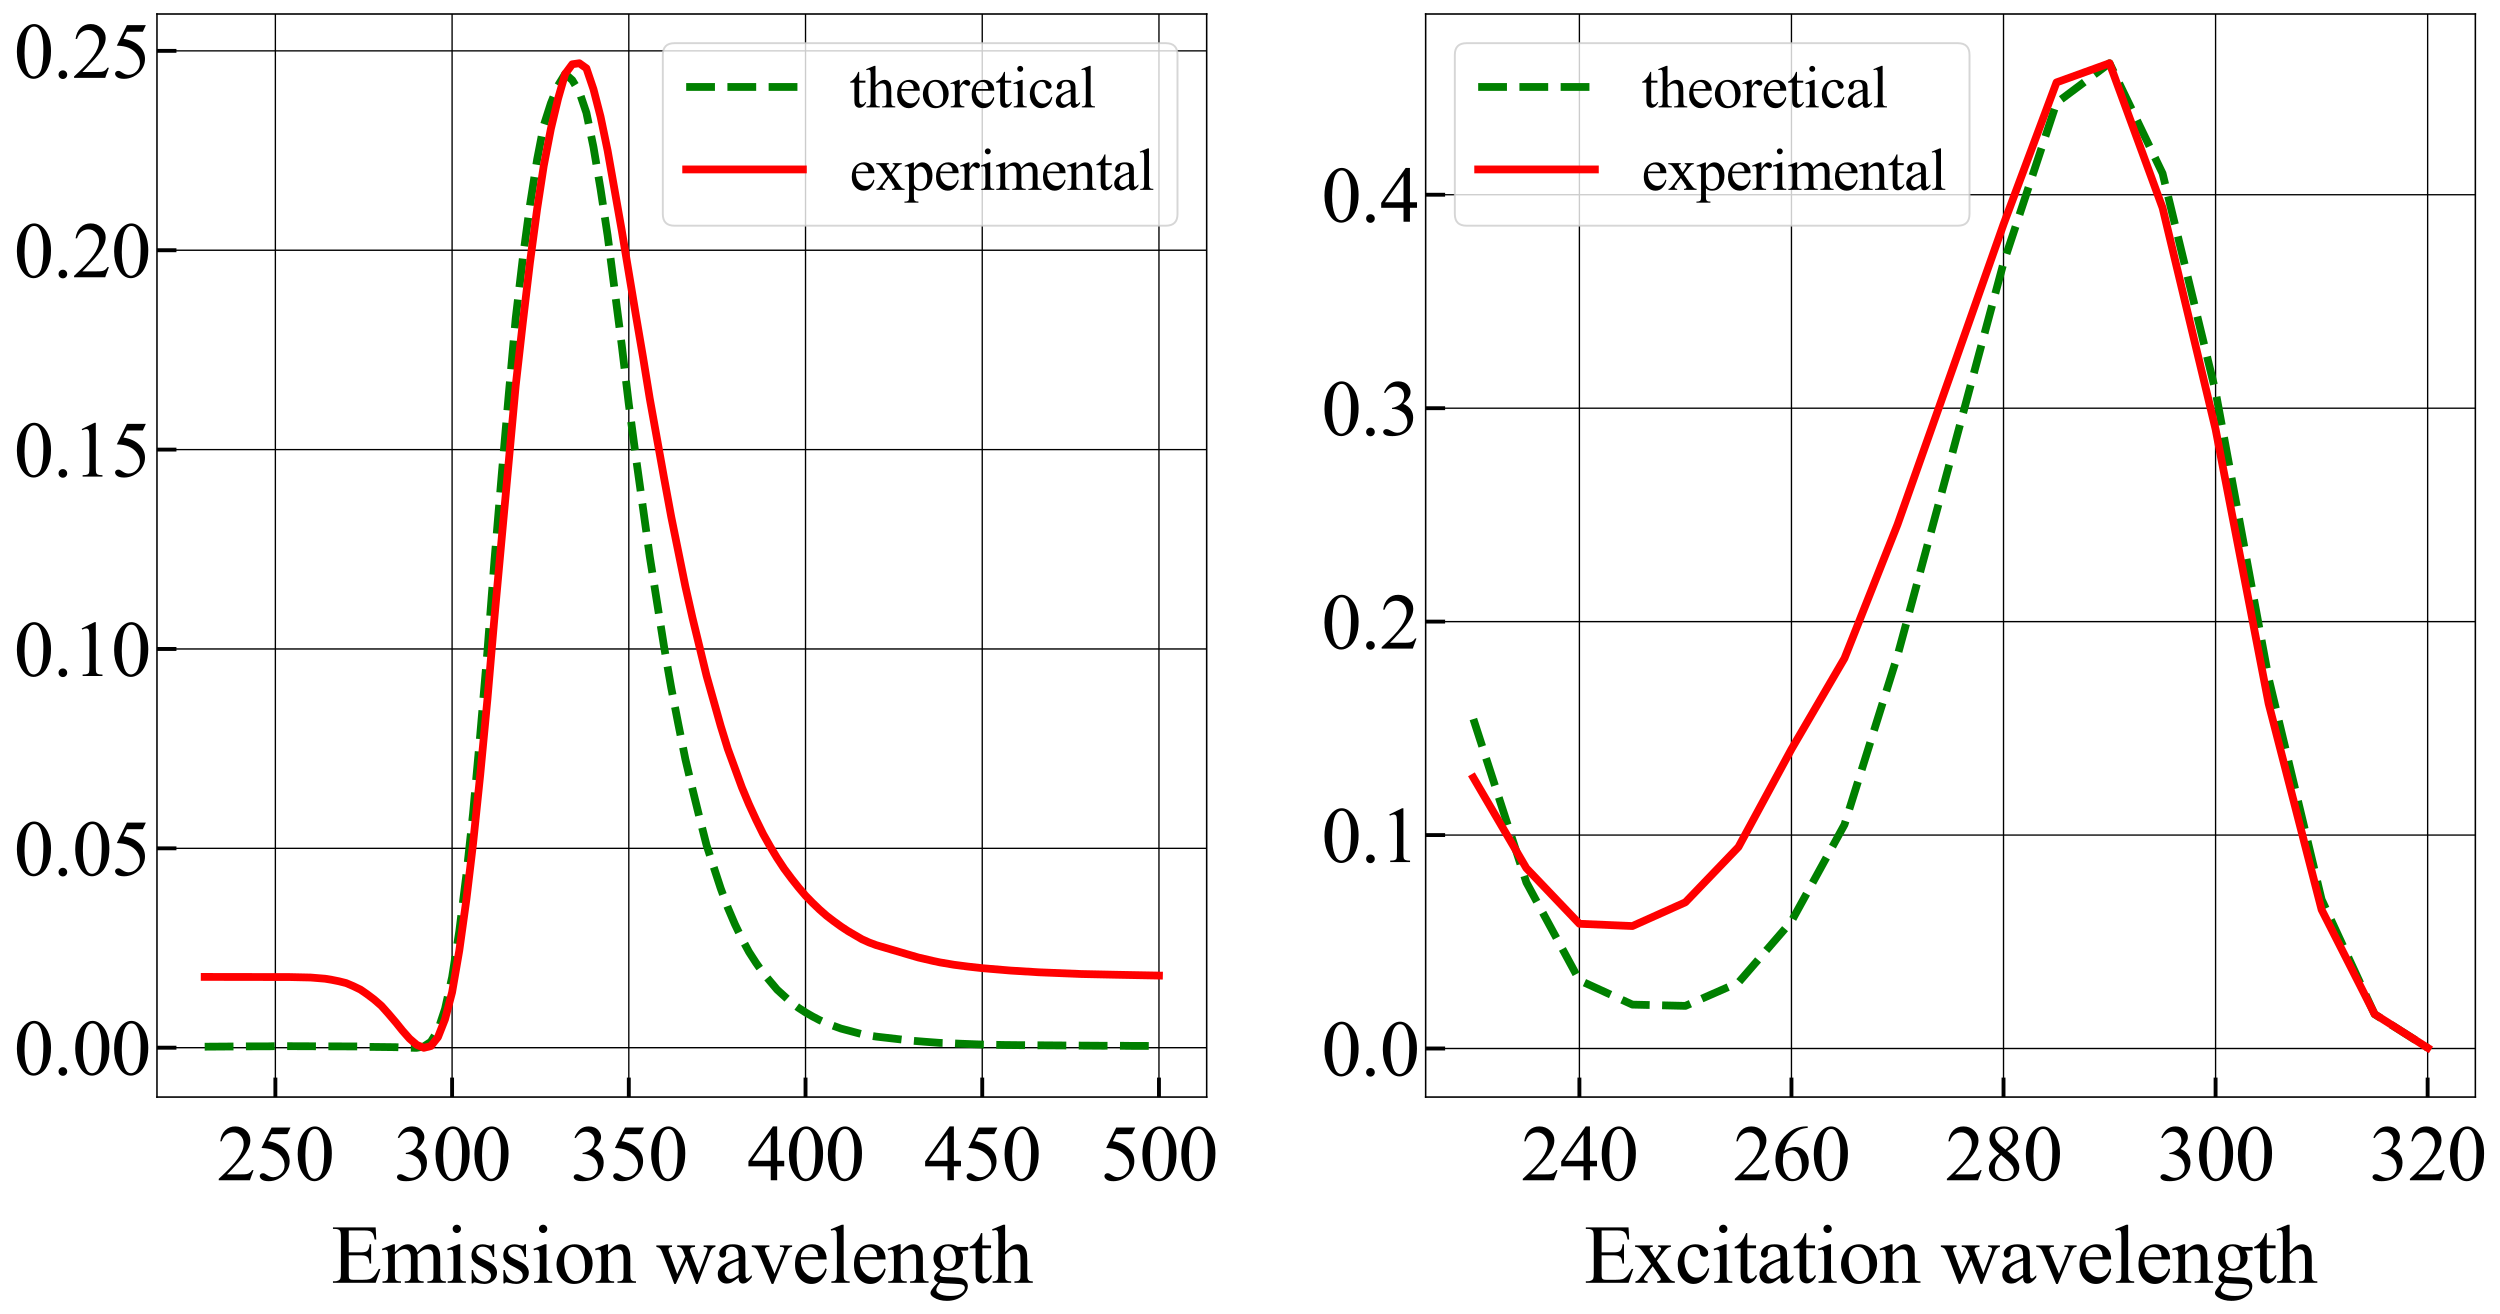 <?xml version="1.0" encoding="utf-8" standalone="no"?>
<!DOCTYPE svg PUBLIC "-//W3C//DTD SVG 1.1//EN"
  "http://www.w3.org/Graphics/SVG/1.1/DTD/svg11.dtd">
<svg xmlns:xlink="http://www.w3.org/1999/xlink" width="1285.257pt" height="675.758pt" viewBox="0 0 1285.257 675.758" xmlns="http://www.w3.org/2000/svg" version="1.1">
 <defs>
  <style type="text/css">*{stroke-linejoin: round; stroke-linecap: butt}</style>
 </defs>
 <g id="figure_1">
  <g id="patch_1">
   <path d="M 0 675.758 
L 1285.257 675.758 
L 1285.257 0 
L 0 0 
z
" style="fill: #ffffff"/>
  </g>
  <g id="axes_1">
   <g id="patch_2">
    <path d="M 80.7 564 
L 620.355 564 
L 620.355 7.2 
L 80.7 7.2 
z
" style="fill: #ffffff"/>
   </g>
   <g id="matplotlib.axis_1">
    <g id="xtick_1">
     <g id="line2d_1">
      <path d="M 141.57 564 
L 141.57 7.2 
" clip-path="url(#p028b9bca23)" style="fill: none; stroke: #000000; stroke-width: 0.7; stroke-linecap: square"/>
     </g>
     <g id="line2d_2">
      <defs>
       <path id="m7ebb6d7a58" d="M 0 0 
L 0 -10 
" style="stroke: #000000; stroke-width: 2"/>
      </defs>
      <g>
       <use xlink:href="#m7ebb6d7a58" x="141.57" y="564" style="stroke: #000000; stroke-width: 2"/>
      </g>
     </g>
     <g id="text_1">
      <!-- 250 -->
      <g transform="translate(111.57 606.775) scale(0.4 -0.4)">
       <defs>
        <path id="TimesNewRomanPSMT-32" d="M 2934 816 
L 2638 0 
L 138 0 
L 138 116 
Q 1241 1122 1691 1759 
Q 2141 2397 2141 2925 
Q 2141 3328 1894 3587 
Q 1647 3847 1303 3847 
Q 991 3847 742 3664 
Q 494 3481 375 3128 
L 259 3128 
Q 338 3706 661 4015 
Q 984 4325 1469 4325 
Q 1984 4325 2329 3994 
Q 2675 3663 2675 3213 
Q 2675 2891 2525 2569 
Q 2294 2063 1775 1497 
Q 997 647 803 472 
L 1909 472 
Q 2247 472 2383 497 
Q 2519 522 2628 598 
Q 2738 675 2819 816 
L 2934 816 
z
" transform="scale(0.016)"/>
        <path id="TimesNewRomanPSMT-35" d="M 2778 4238 
L 2534 3706 
L 1259 3706 
L 981 3138 
Q 1809 3016 2294 2522 
Q 2709 2097 2709 1522 
Q 2709 1188 2573 903 
Q 2438 619 2231 419 
Q 2025 219 1772 97 
Q 1413 -75 1034 -75 
Q 653 -75 479 54 
Q 306 184 306 341 
Q 306 428 378 495 
Q 450 563 559 563 
Q 641 563 702 538 
Q 763 513 909 409 
Q 1144 247 1384 247 
Q 1750 247 2026 523 
Q 2303 800 2303 1197 
Q 2303 1581 2056 1914 
Q 1809 2247 1375 2428 
Q 1034 2569 447 2591 
L 1259 4238 
L 2778 4238 
z
" transform="scale(0.016)"/>
        <path id="TimesNewRomanPSMT-30" d="M 231 2094 
Q 231 2819 450 3342 
Q 669 3866 1031 4122 
Q 1313 4325 1613 4325 
Q 2100 4325 2488 3828 
Q 2972 3213 2972 2159 
Q 2972 1422 2759 906 
Q 2547 391 2217 158 
Q 1888 -75 1581 -75 
Q 975 -75 572 641 
Q 231 1244 231 2094 
z
M 844 2016 
Q 844 1141 1059 588 
Q 1238 122 1591 122 
Q 1759 122 1940 273 
Q 2122 425 2216 781 
Q 2359 1319 2359 2297 
Q 2359 3022 2209 3506 
Q 2097 3866 1919 4016 
Q 1791 4119 1609 4119 
Q 1397 4119 1231 3928 
Q 1006 3669 925 3112 
Q 844 2556 844 2016 
z
" transform="scale(0.016)"/>
       </defs>
       <use xlink:href="#TimesNewRomanPSMT-32"/>
       <use xlink:href="#TimesNewRomanPSMT-35" x="50"/>
       <use xlink:href="#TimesNewRomanPSMT-30" x="100"/>
      </g>
     </g>
    </g>
    <g id="xtick_2">
     <g id="line2d_3">
      <path d="M 232.421 564 
L 232.421 7.2 
" clip-path="url(#p028b9bca23)" style="fill: none; stroke: #000000; stroke-width: 0.7; stroke-linecap: square"/>
     </g>
     <g id="line2d_4">
      <g>
       <use xlink:href="#m7ebb6d7a58" x="232.421" y="564" style="stroke: #000000; stroke-width: 2"/>
      </g>
     </g>
     <g id="text_2">
      <!-- 300 -->
      <g transform="translate(202.421 606.775) scale(0.4 -0.4)">
       <defs>
        <path id="TimesNewRomanPSMT-33" d="M 325 3431 
Q 506 3859 782 4092 
Q 1059 4325 1472 4325 
Q 1981 4325 2253 3994 
Q 2459 3747 2459 3466 
Q 2459 3003 1878 2509 
Q 2269 2356 2469 2072 
Q 2669 1788 2669 1403 
Q 2669 853 2319 450 
Q 1863 -75 997 -75 
Q 569 -75 414 31 
Q 259 138 259 259 
Q 259 350 332 419 
Q 406 488 509 488 
Q 588 488 669 463 
Q 722 447 909 348 
Q 1097 250 1169 231 
Q 1284 197 1416 197 
Q 1734 197 1970 444 
Q 2206 691 2206 1028 
Q 2206 1275 2097 1509 
Q 2016 1684 1919 1775 
Q 1784 1900 1550 2001 
Q 1316 2103 1072 2103 
L 972 2103 
L 972 2197 
Q 1219 2228 1467 2375 
Q 1716 2522 1828 2728 
Q 1941 2934 1941 3181 
Q 1941 3503 1739 3701 
Q 1538 3900 1238 3900 
Q 753 3900 428 3381 
L 325 3431 
z
" transform="scale(0.016)"/>
       </defs>
       <use xlink:href="#TimesNewRomanPSMT-33"/>
       <use xlink:href="#TimesNewRomanPSMT-30" x="50"/>
       <use xlink:href="#TimesNewRomanPSMT-30" x="100"/>
      </g>
     </g>
    </g>
    <g id="xtick_3">
     <g id="line2d_5">
      <path d="M 323.272 564 
L 323.272 7.2 
" clip-path="url(#p028b9bca23)" style="fill: none; stroke: #000000; stroke-width: 0.7; stroke-linecap: square"/>
     </g>
     <g id="line2d_6">
      <g>
       <use xlink:href="#m7ebb6d7a58" x="323.272" y="564" style="stroke: #000000; stroke-width: 2"/>
      </g>
     </g>
     <g id="text_3">
      <!-- 350 -->
      <g transform="translate(293.272 606.775) scale(0.4 -0.4)">
       <use xlink:href="#TimesNewRomanPSMT-33"/>
       <use xlink:href="#TimesNewRomanPSMT-35" x="50"/>
       <use xlink:href="#TimesNewRomanPSMT-30" x="100"/>
      </g>
     </g>
    </g>
    <g id="xtick_4">
     <g id="line2d_7">
      <path d="M 414.123 564 
L 414.123 7.2 
" clip-path="url(#p028b9bca23)" style="fill: none; stroke: #000000; stroke-width: 0.7; stroke-linecap: square"/>
     </g>
     <g id="line2d_8">
      <g>
       <use xlink:href="#m7ebb6d7a58" x="414.123" y="564" style="stroke: #000000; stroke-width: 2"/>
      </g>
     </g>
     <g id="text_4">
      <!-- 400 -->
      <g transform="translate(384.123 606.775) scale(0.4 -0.4)">
       <defs>
        <path id="TimesNewRomanPSMT-34" d="M 2978 1563 
L 2978 1119 
L 2409 1119 
L 2409 0 
L 1894 0 
L 1894 1119 
L 100 1119 
L 100 1519 
L 2066 4325 
L 2409 4325 
L 2409 1563 
L 2978 1563 
z
M 1894 1563 
L 1894 3666 
L 406 1563 
L 1894 1563 
z
" transform="scale(0.016)"/>
       </defs>
       <use xlink:href="#TimesNewRomanPSMT-34"/>
       <use xlink:href="#TimesNewRomanPSMT-30" x="50"/>
       <use xlink:href="#TimesNewRomanPSMT-30" x="100"/>
      </g>
     </g>
    </g>
    <g id="xtick_5">
     <g id="line2d_9">
      <path d="M 504.974 564 
L 504.974 7.2 
" clip-path="url(#p028b9bca23)" style="fill: none; stroke: #000000; stroke-width: 0.7; stroke-linecap: square"/>
     </g>
     <g id="line2d_10">
      <g>
       <use xlink:href="#m7ebb6d7a58" x="504.974" y="564" style="stroke: #000000; stroke-width: 2"/>
      </g>
     </g>
     <g id="text_5">
      <!-- 450 -->
      <g transform="translate(474.974 606.775) scale(0.4 -0.4)">
       <use xlink:href="#TimesNewRomanPSMT-34"/>
       <use xlink:href="#TimesNewRomanPSMT-35" x="50"/>
       <use xlink:href="#TimesNewRomanPSMT-30" x="100"/>
      </g>
     </g>
    </g>
    <g id="xtick_6">
     <g id="line2d_11">
      <path d="M 595.825 564 
L 595.825 7.2 
" clip-path="url(#p028b9bca23)" style="fill: none; stroke: #000000; stroke-width: 0.7; stroke-linecap: square"/>
     </g>
     <g id="line2d_12">
      <g>
       <use xlink:href="#m7ebb6d7a58" x="595.825" y="564" style="stroke: #000000; stroke-width: 2"/>
      </g>
     </g>
     <g id="text_6">
      <!-- 500 -->
      <g transform="translate(565.825 606.775) scale(0.4 -0.4)">
       <use xlink:href="#TimesNewRomanPSMT-35"/>
       <use xlink:href="#TimesNewRomanPSMT-30" x="50"/>
       <use xlink:href="#TimesNewRomanPSMT-30" x="100"/>
      </g>
     </g>
    </g>
    <g id="text_7">
     <!-- Emission wavelength -->
     <g transform="translate(170.301 659.495) scale(0.42 -0.42)">
      <defs>
       <path id="TimesNewRomanPSMT-45" d="M 1338 4006 
L 1338 2331 
L 2269 2331 
Q 2631 2331 2753 2441 
Q 2916 2584 2934 2947 
L 3050 2947 
L 3050 1472 
L 2934 1472 
Q 2891 1781 2847 1869 
Q 2791 1978 2662 2040 
Q 2534 2103 2269 2103 
L 1338 2103 
L 1338 706 
Q 1338 425 1363 364 
Q 1388 303 1450 267 
Q 1513 231 1688 231 
L 2406 231 
Q 2766 231 2928 281 
Q 3091 331 3241 478 
Q 3434 672 3638 1063 
L 3763 1063 
L 3397 0 
L 131 0 
L 131 116 
L 281 116 
Q 431 116 566 188 
Q 666 238 702 338 
Q 738 438 738 747 
L 738 3500 
Q 738 3903 656 3997 
Q 544 4122 281 4122 
L 131 4122 
L 131 4238 
L 3397 4238 
L 3444 3309 
L 3322 3309 
Q 3256 3644 3176 3769 
Q 3097 3894 2941 3959 
Q 2816 4006 2500 4006 
L 1338 4006 
z
" transform="scale(0.016)"/>
       <path id="TimesNewRomanPSMT-6d" d="M 1050 2338 
Q 1363 2650 1419 2697 
Q 1559 2816 1721 2881 
Q 1884 2947 2044 2947 
Q 2313 2947 2506 2790 
Q 2700 2634 2766 2338 
Q 3088 2713 3309 2830 
Q 3531 2947 3766 2947 
Q 3994 2947 4170 2830 
Q 4347 2713 4450 2447 
Q 4519 2266 4519 1878 
L 4519 647 
Q 4519 378 4559 278 
Q 4591 209 4675 161 
Q 4759 113 4950 113 
L 4950 0 
L 3538 0 
L 3538 113 
L 3597 113 
Q 3781 113 3884 184 
Q 3956 234 3988 344 
Q 4000 397 4000 647 
L 4000 1878 
Q 4000 2228 3916 2372 
Q 3794 2572 3525 2572 
Q 3359 2572 3192 2489 
Q 3025 2406 2788 2181 
L 2781 2147 
L 2788 2013 
L 2788 647 
Q 2788 353 2820 281 
Q 2853 209 2943 161 
Q 3034 113 3253 113 
L 3253 0 
L 1806 0 
L 1806 113 
Q 2044 113 2133 169 
Q 2222 225 2256 338 
Q 2272 391 2272 647 
L 2272 1878 
Q 2272 2228 2169 2381 
Q 2031 2581 1784 2581 
Q 1616 2581 1450 2491 
Q 1191 2353 1050 2181 
L 1050 647 
Q 1050 366 1089 281 
Q 1128 197 1204 155 
Q 1281 113 1516 113 
L 1516 0 
L 100 0 
L 100 113 
Q 297 113 375 155 
Q 453 197 493 289 
Q 534 381 534 647 
L 534 1741 
Q 534 2213 506 2350 
Q 484 2453 437 2492 
Q 391 2531 309 2531 
Q 222 2531 100 2484 
L 53 2597 
L 916 2947 
L 1050 2947 
L 1050 2338 
z
" transform="scale(0.016)"/>
       <path id="TimesNewRomanPSMT-69" d="M 928 4444 
Q 1059 4444 1151 4351 
Q 1244 4259 1244 4128 
Q 1244 3997 1151 3903 
Q 1059 3809 928 3809 
Q 797 3809 703 3903 
Q 609 3997 609 4128 
Q 609 4259 701 4351 
Q 794 4444 928 4444 
z
M 1188 2947 
L 1188 647 
Q 1188 378 1227 289 
Q 1266 200 1342 156 
Q 1419 113 1622 113 
L 1622 0 
L 231 0 
L 231 113 
Q 441 113 512 153 
Q 584 194 626 287 
Q 669 381 669 647 
L 669 1750 
Q 669 2216 641 2353 
Q 619 2453 572 2492 
Q 525 2531 444 2531 
Q 356 2531 231 2484 
L 188 2597 
L 1050 2947 
L 1188 2947 
z
" transform="scale(0.016)"/>
       <path id="TimesNewRomanPSMT-73" d="M 2050 2947 
L 2050 1972 
L 1947 1972 
Q 1828 2431 1642 2597 
Q 1456 2763 1169 2763 
Q 950 2763 815 2647 
Q 681 2531 681 2391 
Q 681 2216 781 2091 
Q 878 1963 1175 1819 
L 1631 1597 
Q 2266 1288 2266 781 
Q 2266 391 1970 151 
Q 1675 -88 1309 -88 
Q 1047 -88 709 6 
Q 606 38 541 38 
Q 469 38 428 -44 
L 325 -44 
L 325 978 
L 428 978 
Q 516 541 762 319 
Q 1009 97 1316 97 
Q 1531 97 1667 223 
Q 1803 350 1803 528 
Q 1803 744 1651 891 
Q 1500 1038 1047 1263 
Q 594 1488 453 1669 
Q 313 1847 313 2119 
Q 313 2472 555 2709 
Q 797 2947 1181 2947 
Q 1350 2947 1591 2875 
Q 1750 2828 1803 2828 
Q 1853 2828 1881 2850 
Q 1909 2872 1947 2947 
L 2050 2947 
z
" transform="scale(0.016)"/>
       <path id="TimesNewRomanPSMT-6f" d="M 1600 2947 
Q 2250 2947 2644 2453 
Q 2978 2031 2978 1484 
Q 2978 1100 2793 706 
Q 2609 313 2286 112 
Q 1963 -88 1566 -88 
Q 919 -88 538 428 
Q 216 863 216 1403 
Q 216 1797 411 2186 
Q 606 2575 925 2761 
Q 1244 2947 1600 2947 
z
M 1503 2744 
Q 1338 2744 1170 2645 
Q 1003 2547 900 2300 
Q 797 2053 797 1666 
Q 797 1041 1045 587 
Q 1294 134 1700 134 
Q 2003 134 2200 384 
Q 2397 634 2397 1244 
Q 2397 2006 2069 2444 
Q 1847 2744 1503 2744 
z
" transform="scale(0.016)"/>
       <path id="TimesNewRomanPSMT-6e" d="M 1034 2341 
Q 1538 2947 1994 2947 
Q 2228 2947 2397 2830 
Q 2566 2713 2666 2444 
Q 2734 2256 2734 1869 
L 2734 647 
Q 2734 375 2778 278 
Q 2813 200 2889 156 
Q 2966 113 3172 113 
L 3172 0 
L 1756 0 
L 1756 113 
L 1816 113 
Q 2016 113 2095 173 
Q 2175 234 2206 353 
Q 2219 400 2219 647 
L 2219 1819 
Q 2219 2209 2117 2386 
Q 2016 2563 1775 2563 
Q 1403 2563 1034 2156 
L 1034 647 
Q 1034 356 1069 288 
Q 1113 197 1189 155 
Q 1266 113 1500 113 
L 1500 0 
L 84 0 
L 84 113 
L 147 113 
Q 366 113 442 223 
Q 519 334 519 647 
L 519 1709 
Q 519 2225 495 2337 
Q 472 2450 423 2490 
Q 375 2531 294 2531 
Q 206 2531 84 2484 
L 38 2597 
L 900 2947 
L 1034 2947 
L 1034 2341 
z
" transform="scale(0.016)"/>
       <path id="TimesNewRomanPSMT-20" transform="scale(0.016)"/>
       <path id="TimesNewRomanPSMT-77" d="M 41 2863 
L 1241 2863 
L 1241 2747 
Q 1075 2734 1023 2687 
Q 972 2641 972 2553 
Q 972 2456 1025 2319 
L 1638 672 
L 2253 2013 
L 2091 2434 
Q 2016 2622 1894 2694 
Q 1825 2738 1638 2747 
L 1638 2863 
L 3000 2863 
L 3000 2747 
Q 2775 2738 2681 2666 
Q 2619 2616 2619 2506 
Q 2619 2444 2644 2378 
L 3294 734 
L 3897 2319 
Q 3959 2488 3959 2588 
Q 3959 2647 3898 2694 
Q 3838 2741 3659 2747 
L 3659 2863 
L 4563 2863 
L 4563 2747 
Q 4291 2706 4163 2378 
L 3206 -88 
L 3078 -88 
L 2363 1741 
L 1528 -88 
L 1413 -88 
L 494 2319 
Q 403 2547 315 2626 
Q 228 2706 41 2747 
L 41 2863 
z
" transform="scale(0.016)"/>
       <path id="TimesNewRomanPSMT-61" d="M 1822 413 
Q 1381 72 1269 19 
Q 1100 -59 909 -59 
Q 613 -59 420 144 
Q 228 347 228 678 
Q 228 888 322 1041 
Q 450 1253 767 1440 
Q 1084 1628 1822 1897 
L 1822 2009 
Q 1822 2438 1686 2597 
Q 1550 2756 1291 2756 
Q 1094 2756 978 2650 
Q 859 2544 859 2406 
L 866 2225 
Q 866 2081 792 2003 
Q 719 1925 600 1925 
Q 484 1925 411 2006 
Q 338 2088 338 2228 
Q 338 2497 613 2722 
Q 888 2947 1384 2947 
Q 1766 2947 2009 2819 
Q 2194 2722 2281 2516 
Q 2338 2381 2338 1966 
L 2338 994 
Q 2338 584 2353 492 
Q 2369 400 2405 369 
Q 2441 338 2488 338 
Q 2538 338 2575 359 
Q 2641 400 2828 588 
L 2828 413 
Q 2478 -56 2159 -56 
Q 2006 -56 1915 50 
Q 1825 156 1822 413 
z
M 1822 616 
L 1822 1706 
Q 1350 1519 1213 1441 
Q 966 1303 859 1153 
Q 753 1003 753 825 
Q 753 600 887 451 
Q 1022 303 1197 303 
Q 1434 303 1822 616 
z
" transform="scale(0.016)"/>
       <path id="TimesNewRomanPSMT-76" d="M 53 2863 
L 1400 2863 
L 1400 2747 
L 1313 2747 
Q 1191 2747 1127 2687 
Q 1063 2628 1063 2528 
Q 1063 2419 1128 2269 
L 1794 688 
L 2463 2328 
Q 2534 2503 2534 2594 
Q 2534 2638 2509 2666 
Q 2475 2713 2422 2730 
Q 2369 2747 2206 2747 
L 2206 2863 
L 3141 2863 
L 3141 2747 
Q 2978 2734 2916 2681 
Q 2806 2588 2719 2369 
L 1703 -88 
L 1575 -88 
L 553 2328 
Q 484 2497 421 2570 
Q 359 2644 263 2694 
Q 209 2722 53 2747 
L 53 2863 
z
" transform="scale(0.016)"/>
       <path id="TimesNewRomanPSMT-65" d="M 681 1784 
Q 678 1147 991 784 
Q 1303 422 1725 422 
Q 2006 422 2214 576 
Q 2422 731 2563 1106 
L 2659 1044 
Q 2594 616 2278 264 
Q 1963 -88 1488 -88 
Q 972 -88 605 314 
Q 238 716 238 1394 
Q 238 2128 614 2539 
Q 991 2950 1559 2950 
Q 2041 2950 2350 2633 
Q 2659 2316 2659 1784 
L 681 1784 
z
M 681 1966 
L 2006 1966 
Q 1991 2241 1941 2353 
Q 1863 2528 1708 2628 
Q 1553 2728 1384 2728 
Q 1125 2728 920 2526 
Q 716 2325 681 1966 
z
" transform="scale(0.016)"/>
       <path id="TimesNewRomanPSMT-6c" d="M 1184 4444 
L 1184 647 
Q 1184 378 1223 290 
Q 1263 203 1344 158 
Q 1425 113 1647 113 
L 1647 0 
L 244 0 
L 244 113 
Q 441 113 512 153 
Q 584 194 625 287 
Q 666 381 666 647 
L 666 3247 
Q 666 3731 644 3842 
Q 622 3953 573 3993 
Q 525 4034 450 4034 
Q 369 4034 244 3984 
L 191 4094 
L 1044 4444 
L 1184 4444 
z
" transform="scale(0.016)"/>
       <path id="TimesNewRomanPSMT-67" d="M 966 1044 
Q 703 1172 562 1401 
Q 422 1631 422 1909 
Q 422 2334 742 2640 
Q 1063 2947 1563 2947 
Q 1972 2947 2272 2747 
L 2878 2747 
Q 3013 2747 3034 2739 
Q 3056 2731 3066 2713 
Q 3084 2684 3084 2613 
Q 3084 2531 3069 2500 
Q 3059 2484 3036 2475 
Q 3013 2466 2878 2466 
L 2506 2466 
Q 2681 2241 2681 1891 
Q 2681 1491 2375 1206 
Q 2069 922 1553 922 
Q 1341 922 1119 984 
Q 981 866 932 777 
Q 884 688 884 625 
Q 884 572 936 522 
Q 988 472 1138 450 
Q 1225 438 1575 428 
Q 2219 413 2409 384 
Q 2700 344 2873 169 
Q 3047 -6 3047 -263 
Q 3047 -616 2716 -925 
Q 2228 -1381 1444 -1381 
Q 841 -1381 425 -1109 
Q 191 -953 191 -784 
Q 191 -709 225 -634 
Q 278 -519 444 -313 
Q 466 -284 763 25 
Q 600 122 533 198 
Q 466 275 466 372 
Q 466 481 555 628 
Q 644 775 966 1044 
z
M 1509 2797 
Q 1278 2797 1122 2612 
Q 966 2428 966 2047 
Q 966 1553 1178 1281 
Q 1341 1075 1591 1075 
Q 1828 1075 1981 1253 
Q 2134 1431 2134 1813 
Q 2134 2309 1919 2591 
Q 1759 2797 1509 2797 
z
M 934 0 
Q 788 -159 713 -296 
Q 638 -434 638 -550 
Q 638 -700 819 -813 
Q 1131 -1006 1722 -1006 
Q 2284 -1006 2551 -807 
Q 2819 -609 2819 -384 
Q 2819 -222 2659 -153 
Q 2497 -84 2016 -72 
Q 1313 -53 934 0 
z
" transform="scale(0.016)"/>
       <path id="TimesNewRomanPSMT-74" d="M 1031 3803 
L 1031 2863 
L 1700 2863 
L 1700 2644 
L 1031 2644 
L 1031 788 
Q 1031 509 1111 412 
Q 1191 316 1316 316 
Q 1419 316 1516 380 
Q 1613 444 1666 569 
L 1788 569 
Q 1678 263 1478 108 
Q 1278 -47 1066 -47 
Q 922 -47 784 33 
Q 647 113 581 261 
Q 516 409 516 719 
L 516 2644 
L 63 2644 
L 63 2747 
Q 234 2816 414 2980 
Q 594 3144 734 3369 
Q 806 3488 934 3803 
L 1031 3803 
z
" transform="scale(0.016)"/>
       <path id="TimesNewRomanPSMT-68" d="M 1041 4444 
L 1041 2350 
Q 1388 2731 1591 2839 
Q 1794 2947 1997 2947 
Q 2241 2947 2416 2812 
Q 2591 2678 2675 2391 
Q 2734 2191 2734 1659 
L 2734 647 
Q 2734 375 2778 275 
Q 2809 200 2884 156 
Q 2959 113 3159 113 
L 3159 0 
L 1753 0 
L 1753 113 
L 1819 113 
Q 2019 113 2097 173 
Q 2175 234 2206 353 
Q 2216 403 2216 647 
L 2216 1659 
Q 2216 2128 2167 2275 
Q 2119 2422 2012 2495 
Q 1906 2569 1756 2569 
Q 1603 2569 1437 2487 
Q 1272 2406 1041 2159 
L 1041 647 
Q 1041 353 1073 281 
Q 1106 209 1195 161 
Q 1284 113 1503 113 
L 1503 0 
L 84 0 
L 84 113 
Q 275 113 384 172 
Q 447 203 484 290 
Q 522 378 522 647 
L 522 3238 
Q 522 3728 498 3840 
Q 475 3953 426 3993 
Q 378 4034 297 4034 
Q 231 4034 84 3984 
L 41 4094 
L 897 4444 
L 1041 4444 
z
" transform="scale(0.016)"/>
      </defs>
      <use xlink:href="#TimesNewRomanPSMT-45"/>
      <use xlink:href="#TimesNewRomanPSMT-6d" x="61.084"/>
      <use xlink:href="#TimesNewRomanPSMT-69" x="138.867"/>
      <use xlink:href="#TimesNewRomanPSMT-73" x="166.65"/>
      <use xlink:href="#TimesNewRomanPSMT-73" x="205.566"/>
      <use xlink:href="#TimesNewRomanPSMT-69" x="244.482"/>
      <use xlink:href="#TimesNewRomanPSMT-6f" x="272.266"/>
      <use xlink:href="#TimesNewRomanPSMT-6e" x="322.266"/>
      <use xlink:href="#TimesNewRomanPSMT-20" x="372.266"/>
      <use xlink:href="#TimesNewRomanPSMT-77" x="397.266"/>
      <use xlink:href="#TimesNewRomanPSMT-61" x="469.482"/>
      <use xlink:href="#TimesNewRomanPSMT-76" x="513.867"/>
      <use xlink:href="#TimesNewRomanPSMT-65" x="563.867"/>
      <use xlink:href="#TimesNewRomanPSMT-6c" x="608.252"/>
      <use xlink:href="#TimesNewRomanPSMT-65" x="636.035"/>
      <use xlink:href="#TimesNewRomanPSMT-6e" x="680.42"/>
      <use xlink:href="#TimesNewRomanPSMT-67" x="730.42"/>
      <use xlink:href="#TimesNewRomanPSMT-74" x="780.42"/>
      <use xlink:href="#TimesNewRomanPSMT-68" x="808.203"/>
     </g>
    </g>
   </g>
   <g id="matplotlib.axis_2">
    <g id="ytick_1">
     <g id="line2d_13">
      <path d="M 80.7 538.629 
L 620.355 538.629 
" clip-path="url(#p028b9bca23)" style="fill: none; stroke: #000000; stroke-width: 0.7; stroke-linecap: square"/>
     </g>
     <g id="line2d_14">
      <defs>
       <path id="meb26489db3" d="M 0 0 
L 10 0 
" style="stroke: #000000; stroke-width: 2"/>
      </defs>
      <g>
       <use xlink:href="#meb26489db3" x="80.7" y="538.629" style="stroke: #000000; stroke-width: 2"/>
      </g>
     </g>
     <g id="text_8">
      <!-- 0.00 -->
      <g transform="translate(7.2 552.517) scale(0.4 -0.4)">
       <defs>
        <path id="TimesNewRomanPSMT-2e" d="M 800 606 
Q 947 606 1047 504 
Q 1147 403 1147 259 
Q 1147 116 1045 14 
Q 944 -88 800 -88 
Q 656 -88 554 14 
Q 453 116 453 259 
Q 453 406 554 506 
Q 656 606 800 606 
z
" transform="scale(0.016)"/>
       </defs>
       <use xlink:href="#TimesNewRomanPSMT-30"/>
       <use xlink:href="#TimesNewRomanPSMT-2e" x="50"/>
       <use xlink:href="#TimesNewRomanPSMT-30" x="75"/>
       <use xlink:href="#TimesNewRomanPSMT-30" x="125"/>
      </g>
     </g>
    </g>
    <g id="ytick_2">
     <g id="line2d_15">
      <path d="M 80.7 436.135 
L 620.355 436.135 
" clip-path="url(#p028b9bca23)" style="fill: none; stroke: #000000; stroke-width: 0.7; stroke-linecap: square"/>
     </g>
     <g id="line2d_16">
      <g>
       <use xlink:href="#meb26489db3" x="80.7" y="436.135" style="stroke: #000000; stroke-width: 2"/>
      </g>
     </g>
     <g id="text_9">
      <!-- 0.05 -->
      <g transform="translate(7.2 450.022) scale(0.4 -0.4)">
       <use xlink:href="#TimesNewRomanPSMT-30"/>
       <use xlink:href="#TimesNewRomanPSMT-2e" x="50"/>
       <use xlink:href="#TimesNewRomanPSMT-30" x="75"/>
       <use xlink:href="#TimesNewRomanPSMT-35" x="125"/>
      </g>
     </g>
    </g>
    <g id="ytick_3">
     <g id="line2d_17">
      <path d="M 80.7 333.64 
L 620.355 333.64 
" clip-path="url(#p028b9bca23)" style="fill: none; stroke: #000000; stroke-width: 0.7; stroke-linecap: square"/>
     </g>
     <g id="line2d_18">
      <g>
       <use xlink:href="#meb26489db3" x="80.7" y="333.64" style="stroke: #000000; stroke-width: 2"/>
      </g>
     </g>
     <g id="text_10">
      <!-- 0.10 -->
      <g transform="translate(7.2 347.528) scale(0.4 -0.4)">
       <defs>
        <path id="TimesNewRomanPSMT-31" d="M 750 3822 
L 1781 4325 
L 1884 4325 
L 1884 747 
Q 1884 391 1914 303 
Q 1944 216 2037 169 
Q 2131 122 2419 116 
L 2419 0 
L 825 0 
L 825 116 
Q 1125 122 1212 167 
Q 1300 213 1334 289 
Q 1369 366 1369 747 
L 1369 3034 
Q 1369 3497 1338 3628 
Q 1316 3728 1258 3775 
Q 1200 3822 1119 3822 
Q 1003 3822 797 3725 
L 750 3822 
z
" transform="scale(0.016)"/>
       </defs>
       <use xlink:href="#TimesNewRomanPSMT-30"/>
       <use xlink:href="#TimesNewRomanPSMT-2e" x="50"/>
       <use xlink:href="#TimesNewRomanPSMT-31" x="75"/>
       <use xlink:href="#TimesNewRomanPSMT-30" x="125"/>
      </g>
     </g>
    </g>
    <g id="ytick_4">
     <g id="line2d_19">
      <path d="M 80.7 231.146 
L 620.355 231.146 
" clip-path="url(#p028b9bca23)" style="fill: none; stroke: #000000; stroke-width: 0.7; stroke-linecap: square"/>
     </g>
     <g id="line2d_20">
      <g>
       <use xlink:href="#meb26489db3" x="80.7" y="231.146" style="stroke: #000000; stroke-width: 2"/>
      </g>
     </g>
     <g id="text_11">
      <!-- 0.15 -->
      <g transform="translate(7.2 245.033) scale(0.4 -0.4)">
       <use xlink:href="#TimesNewRomanPSMT-30"/>
       <use xlink:href="#TimesNewRomanPSMT-2e" x="50"/>
       <use xlink:href="#TimesNewRomanPSMT-31" x="75"/>
       <use xlink:href="#TimesNewRomanPSMT-35" x="125"/>
      </g>
     </g>
    </g>
    <g id="ytick_5">
     <g id="line2d_21">
      <path d="M 80.7 128.651 
L 620.355 128.651 
" clip-path="url(#p028b9bca23)" style="fill: none; stroke: #000000; stroke-width: 0.7; stroke-linecap: square"/>
     </g>
     <g id="line2d_22">
      <g>
       <use xlink:href="#meb26489db3" x="80.7" y="128.651" style="stroke: #000000; stroke-width: 2"/>
      </g>
     </g>
     <g id="text_12">
      <!-- 0.20 -->
      <g transform="translate(7.2 142.539) scale(0.4 -0.4)">
       <use xlink:href="#TimesNewRomanPSMT-30"/>
       <use xlink:href="#TimesNewRomanPSMT-2e" x="50"/>
       <use xlink:href="#TimesNewRomanPSMT-32" x="75"/>
       <use xlink:href="#TimesNewRomanPSMT-30" x="125"/>
      </g>
     </g>
    </g>
    <g id="ytick_6">
     <g id="line2d_23">
      <path d="M 80.7 26.157 
L 620.355 26.157 
" clip-path="url(#p028b9bca23)" style="fill: none; stroke: #000000; stroke-width: 0.7; stroke-linecap: square"/>
     </g>
     <g id="line2d_24">
      <g>
       <use xlink:href="#meb26489db3" x="80.7" y="26.157" style="stroke: #000000; stroke-width: 2"/>
      </g>
     </g>
     <g id="text_13">
      <!-- 0.25 -->
      <g transform="translate(7.2 40.044) scale(0.4 -0.4)">
       <use xlink:href="#TimesNewRomanPSMT-30"/>
       <use xlink:href="#TimesNewRomanPSMT-2e" x="50"/>
       <use xlink:href="#TimesNewRomanPSMT-32" x="75"/>
       <use xlink:href="#TimesNewRomanPSMT-35" x="125"/>
      </g>
     </g>
    </g>
   </g>
   <g id="line2d_25">
    <path d="M 105.23 538.107 
L 130.777 537.92 
L 137.863 537.925 
L 141.57 537.831 
L 148.947 537.843 
L 185.288 537.991 
L 188.685 538.186 
L 203.458 538.356 
L 210.544 538.67 
L 214.251 538.691 
L 217.885 537.98 
L 221.519 535.575 
L 225.153 529.697 
L 228.787 518.678 
L 232.421 502.45 
L 236.11 478.797 
L 239.798 449.472 
L 243.196 418.2 
L 246.885 377.838 
L 250.591 334.824 
L 254.225 287.847 
L 257.859 244.943 
L 261.493 203.428 
L 265.127 163.607 
L 268.761 132.911 
L 272.45 105.48 
L 276.139 81.999 
L 279.536 64.52 
L 283.225 53.038 
L 286.932 43.933 
L 290.566 37.966 
L 294.2 41.198 
L 297.834 47.256 
L 301.468 57.975 
L 305.102 75.588 
L 308.736 97.084 
L 312.37 121.026 
L 319.638 177.395 
L 323.272 207.794 
L 326.961 235.337 
L 334.047 286.118 
L 341.442 332.775 
L 345.076 353.579 
L 348.71 372.213 
L 352.344 390.258 
L 355.978 405.55 
L 359.612 420.307 
L 363.246 434.524 
L 370.514 456.72 
L 374.149 466.55 
L 377.783 475.076 
L 381.417 482.629 
L 385.051 489.375 
L 388.685 495.01 
L 392.319 500.191 
L 399.514 508.77 
L 406.964 515.541 
L 410.543 518.161 
L 414.123 520.476 
L 417.757 522.572 
L 421.391 524.474 
L 425.025 526.116 
L 432.293 528.779 
L 443.195 531.693 
L 446.829 532.366 
L 450.463 532.921 
L 468.634 535.017 
L 475.774 535.594 
L 483.224 536.156 
L 486.804 536.25 
L 494.072 536.593 
L 504.974 537.006 
L 515.985 537.23 
L 523.144 537.306 
L 566.789 537.623 
L 574.111 537.599 
L 581.216 537.688 
L 588.666 537.701 
L 595.825 537.789 
L 595.825 537.789 
" clip-path="url(#p028b9bca23)" style="fill: none; stroke-dasharray: 14.8,6.4; stroke-dashoffset: 0; stroke: #008000; stroke-width: 4"/>
   </g>
   <g id="line2d_26">
    <path d="M 105.23 502.232 
L 148.947 502.307 
L 159.74 502.547 
L 167.117 503.161 
L 170.515 503.723 
L 174.204 504.464 
L 177.911 505.394 
L 181.599 506.96 
L 185.288 508.74 
L 188.685 511.081 
L 192.374 513.868 
L 196.081 517.093 
L 199.769 521.229 
L 203.458 525.56 
L 206.856 529.784 
L 210.544 533.962 
L 214.251 537.16 
L 217.885 538.691 
L 221.519 537.776 
L 225.153 533.221 
L 228.787 524.005 
L 232.421 510.153 
L 236.11 488.772 
L 239.798 462.262 
L 243.196 433.76 
L 246.885 398.318 
L 250.591 359.481 
L 254.225 317.172 
L 265.127 198.252 
L 268.761 166.024 
L 272.45 134.999 
L 276.139 107.479 
L 279.536 85.269 
L 283.225 66.152 
L 286.932 50.624 
L 290.566 37.966 
L 294.2 33.044 
L 297.834 32.509 
L 301.468 35.099 
L 305.102 45.851 
L 308.736 59.933 
L 312.37 77.38 
L 319.638 118.443 
L 326.961 162.391 
L 330.649 184.027 
L 334.047 204.952 
L 341.442 246 
L 345.076 265.683 
L 352.344 301.444 
L 355.978 317.55 
L 363.246 347.448 
L 370.514 373.213 
L 374.149 384.975 
L 381.417 404.822 
L 385.051 413.489 
L 388.685 421.39 
L 392.319 428.774 
L 395.953 435.214 
L 399.514 441.118 
L 403.094 446.549 
L 406.964 451.739 
L 410.543 456.249 
L 414.123 460.464 
L 417.757 464.178 
L 421.391 467.67 
L 425.025 470.855 
L 428.659 473.635 
L 432.293 476.265 
L 435.927 478.663 
L 443.195 482.906 
L 446.829 484.532 
L 450.463 485.894 
L 472.195 492.276 
L 479.645 494.009 
L 483.224 494.767 
L 490.438 495.988 
L 497.706 496.934 
L 504.974 497.74 
L 519.565 498.968 
L 534.155 499.862 
L 555.905 500.743 
L 574.111 501.131 
L 595.825 501.546 
L 595.825 501.546 
" clip-path="url(#p028b9bca23)" style="fill: none; stroke: #ff0000; stroke-width: 4; stroke-linecap: square"/>
   </g>
   <g id="patch_3">
    <path d="M 80.7 564 
L 80.7 7.2 
" style="fill: none; stroke: #000000; stroke-width: 0.8; stroke-linejoin: miter; stroke-linecap: square"/>
   </g>
   <g id="patch_4">
    <path d="M 620.355 564 
L 620.355 7.2 
" style="fill: none; stroke: #000000; stroke-width: 0.8; stroke-linejoin: miter; stroke-linecap: square"/>
   </g>
   <g id="patch_5">
    <path d="M 80.7 564 
L 620.355 564 
" style="fill: none; stroke: #000000; stroke-width: 0.8; stroke-linejoin: miter; stroke-linecap: square"/>
   </g>
   <g id="patch_6">
    <path d="M 80.7 7.2 
L 620.355 7.2 
" style="fill: none; stroke: #000000; stroke-width: 0.8; stroke-linejoin: miter; stroke-linecap: square"/>
   </g>
   <g id="legend_1">
    <g id="patch_7">
     <path d="M 346.759 116.034 
L 599.355 116.034 
Q 605.355 116.034 605.355 110.034 
L 605.355 28.2 
Q 605.355 22.2 599.355 22.2 
L 346.759 22.2 
Q 340.759 22.2 340.759 28.2 
L 340.759 110.034 
Q 340.759 116.034 346.759 116.034 
z
" style="fill: #ffffff; opacity: 0.8; stroke: #cccccc; stroke-linejoin: miter"/>
    </g>
    <g id="line2d_27">
     <path d="M 352.759 44.7 
L 382.759 44.7 
L 412.759 44.7 
" style="fill: none; stroke-dasharray: 14.8,6.4; stroke-dashoffset: 0; stroke: #008000; stroke-width: 4"/>
    </g>
    <g id="text_14">
     <!-- theoretical -->
     <g transform="translate(436.759 55.2) scale(0.3 -0.3)">
      <defs>
       <path id="TimesNewRomanPSMT-72" d="M 1038 2947 
L 1038 2303 
Q 1397 2947 1775 2947 
Q 1947 2947 2059 2842 
Q 2172 2738 2172 2600 
Q 2172 2478 2090 2393 
Q 2009 2309 1897 2309 
Q 1788 2309 1652 2417 
Q 1516 2525 1450 2525 
Q 1394 2525 1328 2463 
Q 1188 2334 1038 2041 
L 1038 669 
Q 1038 431 1097 309 
Q 1138 225 1241 169 
Q 1344 113 1538 113 
L 1538 0 
L 72 0 
L 72 113 
Q 291 113 397 181 
Q 475 231 506 341 
Q 522 394 522 644 
L 522 1753 
Q 522 2253 501 2348 
Q 481 2444 426 2487 
Q 372 2531 291 2531 
Q 194 2531 72 2484 
L 41 2597 
L 906 2947 
L 1038 2947 
z
" transform="scale(0.016)"/>
       <path id="TimesNewRomanPSMT-63" d="M 2631 1088 
Q 2516 522 2178 217 
Q 1841 -88 1431 -88 
Q 944 -88 581 321 
Q 219 731 219 1428 
Q 219 2103 620 2525 
Q 1022 2947 1584 2947 
Q 2006 2947 2278 2723 
Q 2550 2500 2550 2259 
Q 2550 2141 2473 2067 
Q 2397 1994 2259 1994 
Q 2075 1994 1981 2113 
Q 1928 2178 1911 2362 
Q 1894 2547 1784 2644 
Q 1675 2738 1481 2738 
Q 1169 2738 978 2506 
Q 725 2200 725 1697 
Q 725 1184 976 792 
Q 1228 400 1656 400 
Q 1963 400 2206 609 
Q 2378 753 2541 1131 
L 2631 1088 
z
" transform="scale(0.016)"/>
      </defs>
      <use xlink:href="#TimesNewRomanPSMT-74"/>
      <use xlink:href="#TimesNewRomanPSMT-68" x="27.783"/>
      <use xlink:href="#TimesNewRomanPSMT-65" x="77.783"/>
      <use xlink:href="#TimesNewRomanPSMT-6f" x="122.168"/>
      <use xlink:href="#TimesNewRomanPSMT-72" x="172.168"/>
      <use xlink:href="#TimesNewRomanPSMT-65" x="205.469"/>
      <use xlink:href="#TimesNewRomanPSMT-74" x="249.854"/>
      <use xlink:href="#TimesNewRomanPSMT-69" x="277.637"/>
      <use xlink:href="#TimesNewRomanPSMT-63" x="305.42"/>
      <use xlink:href="#TimesNewRomanPSMT-61" x="349.805"/>
      <use xlink:href="#TimesNewRomanPSMT-6c" x="394.189"/>
     </g>
    </g>
    <g id="line2d_28">
     <path d="M 352.759 87.117 
L 382.759 87.117 
L 412.759 87.117 
" style="fill: none; stroke: #ff0000; stroke-width: 4; stroke-linecap: square"/>
    </g>
    <g id="text_15">
     <!-- experimental -->
     <g transform="translate(436.759 97.617) scale(0.3 -0.3)">
      <defs>
       <path id="TimesNewRomanPSMT-78" d="M 84 2863 
L 1431 2863 
L 1431 2747 
Q 1303 2747 1251 2703 
Q 1200 2659 1200 2588 
Q 1200 2513 1309 2356 
Q 1344 2306 1413 2200 
L 1616 1875 
L 1850 2200 
Q 2075 2509 2075 2591 
Q 2075 2656 2022 2701 
Q 1969 2747 1850 2747 
L 1850 2863 
L 2819 2863 
L 2819 2747 
Q 2666 2738 2553 2663 
Q 2400 2556 2134 2200 
L 1744 1678 
L 2456 653 
Q 2719 275 2831 198 
Q 2944 122 3122 113 
L 3122 0 
L 1772 0 
L 1772 113 
Q 1913 113 1991 175 
Q 2050 219 2050 291 
Q 2050 363 1850 653 
L 1431 1266 
L 972 653 
Q 759 369 759 316 
Q 759 241 829 180 
Q 900 119 1041 113 
L 1041 0 
L 106 0 
L 106 113 
Q 219 128 303 191 
Q 422 281 703 653 
L 1303 1450 
L 759 2238 
Q 528 2575 401 2661 
Q 275 2747 84 2747 
L 84 2863 
z
" transform="scale(0.016)"/>
       <path id="TimesNewRomanPSMT-70" d="M -6 2578 
L 875 2934 
L 994 2934 
L 994 2266 
Q 1216 2644 1439 2795 
Q 1663 2947 1909 2947 
Q 2341 2947 2628 2609 
Q 2981 2197 2981 1534 
Q 2981 794 2556 309 
Q 2206 -88 1675 -88 
Q 1444 -88 1275 -22 
Q 1150 25 994 166 
L 994 -706 
Q 994 -1000 1030 -1079 
Q 1066 -1159 1155 -1206 
Q 1244 -1253 1478 -1253 
L 1478 -1369 
L -22 -1369 
L -22 -1253 
L 56 -1253 
Q 228 -1256 350 -1188 
Q 409 -1153 442 -1076 
Q 475 -1000 475 -688 
L 475 2019 
Q 475 2297 450 2372 
Q 425 2447 370 2484 
Q 316 2522 222 2522 
Q 147 2522 31 2478 
L -6 2578 
z
M 994 2081 
L 994 1013 
Q 994 666 1022 556 
Q 1066 375 1236 237 
Q 1406 100 1666 100 
Q 1978 100 2172 344 
Q 2425 663 2425 1241 
Q 2425 1897 2138 2250 
Q 1938 2494 1663 2494 
Q 1513 2494 1366 2419 
Q 1253 2363 994 2081 
z
" transform="scale(0.016)"/>
      </defs>
      <use xlink:href="#TimesNewRomanPSMT-65"/>
      <use xlink:href="#TimesNewRomanPSMT-78" x="44.385"/>
      <use xlink:href="#TimesNewRomanPSMT-70" x="94.385"/>
      <use xlink:href="#TimesNewRomanPSMT-65" x="144.385"/>
      <use xlink:href="#TimesNewRomanPSMT-72" x="188.77"/>
      <use xlink:href="#TimesNewRomanPSMT-69" x="222.07"/>
      <use xlink:href="#TimesNewRomanPSMT-6d" x="249.854"/>
      <use xlink:href="#TimesNewRomanPSMT-65" x="327.637"/>
      <use xlink:href="#TimesNewRomanPSMT-6e" x="372.021"/>
      <use xlink:href="#TimesNewRomanPSMT-74" x="422.021"/>
      <use xlink:href="#TimesNewRomanPSMT-61" x="449.805"/>
      <use xlink:href="#TimesNewRomanPSMT-6c" x="494.189"/>
     </g>
    </g>
   </g>
  </g>
  <g id="axes_2">
   <g id="patch_8">
    <path d="M 732.933 564 
L 1272.587 564 
L 1272.587 7.2 
L 732.933 7.2 
z
" style="fill: #ffffff"/>
   </g>
   <g id="matplotlib.axis_3">
    <g id="xtick_7">
     <g id="line2d_29">
      <path d="M 811.973 564 
L 811.973 7.2 
" clip-path="url(#paddfac862b)" style="fill: none; stroke: #000000; stroke-width: 0.7; stroke-linecap: square"/>
     </g>
     <g id="line2d_30">
      <g>
       <use xlink:href="#m7ebb6d7a58" x="811.973" y="564" style="stroke: #000000; stroke-width: 2"/>
      </g>
     </g>
     <g id="text_16">
      <!-- 240 -->
      <g transform="translate(781.973 606.775) scale(0.4 -0.4)">
       <use xlink:href="#TimesNewRomanPSMT-32"/>
       <use xlink:href="#TimesNewRomanPSMT-34" x="50"/>
       <use xlink:href="#TimesNewRomanPSMT-30" x="100"/>
      </g>
     </g>
    </g>
    <g id="xtick_8">
     <g id="line2d_31">
      <path d="M 920.994 564 
L 920.994 7.2 
" clip-path="url(#paddfac862b)" style="fill: none; stroke: #000000; stroke-width: 0.7; stroke-linecap: square"/>
     </g>
     <g id="line2d_32">
      <g>
       <use xlink:href="#m7ebb6d7a58" x="920.994" y="564" style="stroke: #000000; stroke-width: 2"/>
      </g>
     </g>
     <g id="text_17">
      <!-- 260 -->
      <g transform="translate(890.994 606.775) scale(0.4 -0.4)">
       <defs>
        <path id="TimesNewRomanPSMT-36" d="M 2869 4325 
L 2869 4209 
Q 2456 4169 2195 4045 
Q 1934 3922 1679 3669 
Q 1425 3416 1258 3105 
Q 1091 2794 978 2366 
Q 1428 2675 1881 2675 
Q 2316 2675 2634 2325 
Q 2953 1975 2953 1425 
Q 2953 894 2631 456 
Q 2244 -75 1606 -75 
Q 1172 -75 869 213 
Q 275 772 275 1663 
Q 275 2231 503 2743 
Q 731 3256 1154 3653 
Q 1578 4050 1965 4187 
Q 2353 4325 2688 4325 
L 2869 4325 
z
M 925 2138 
Q 869 1716 869 1456 
Q 869 1156 980 804 
Q 1091 453 1309 247 
Q 1469 100 1697 100 
Q 1969 100 2183 356 
Q 2397 613 2397 1088 
Q 2397 1622 2184 2012 
Q 1972 2403 1581 2403 
Q 1463 2403 1327 2353 
Q 1191 2303 925 2138 
z
" transform="scale(0.016)"/>
       </defs>
       <use xlink:href="#TimesNewRomanPSMT-32"/>
       <use xlink:href="#TimesNewRomanPSMT-36" x="50"/>
       <use xlink:href="#TimesNewRomanPSMT-30" x="100"/>
      </g>
     </g>
    </g>
    <g id="xtick_9">
     <g id="line2d_33">
      <path d="M 1030.015 564 
L 1030.015 7.2 
" clip-path="url(#paddfac862b)" style="fill: none; stroke: #000000; stroke-width: 0.7; stroke-linecap: square"/>
     </g>
     <g id="line2d_34">
      <g>
       <use xlink:href="#m7ebb6d7a58" x="1030.015" y="564" style="stroke: #000000; stroke-width: 2"/>
      </g>
     </g>
     <g id="text_18">
      <!-- 280 -->
      <g transform="translate(1000.015 606.775) scale(0.4 -0.4)">
       <defs>
        <path id="TimesNewRomanPSMT-38" d="M 1228 2134 
Q 725 2547 579 2797 
Q 434 3047 434 3316 
Q 434 3728 753 4026 
Q 1072 4325 1600 4325 
Q 2113 4325 2425 4047 
Q 2738 3769 2738 3413 
Q 2738 3175 2569 2928 
Q 2400 2681 1866 2347 
Q 2416 1922 2594 1678 
Q 2831 1359 2831 1006 
Q 2831 559 2490 242 
Q 2150 -75 1597 -75 
Q 994 -75 656 303 
Q 388 606 388 966 
Q 388 1247 577 1523 
Q 766 1800 1228 2134 
z
M 1719 2469 
Q 2094 2806 2194 3001 
Q 2294 3197 2294 3444 
Q 2294 3772 2109 3958 
Q 1925 4144 1606 4144 
Q 1288 4144 1088 3959 
Q 888 3775 888 3528 
Q 888 3366 970 3203 
Q 1053 3041 1206 2894 
L 1719 2469 
z
M 1375 2016 
Q 1116 1797 991 1539 
Q 866 1281 866 981 
Q 866 578 1086 336 
Q 1306 94 1647 94 
Q 1984 94 2187 284 
Q 2391 475 2391 747 
Q 2391 972 2272 1150 
Q 2050 1481 1375 2016 
z
" transform="scale(0.016)"/>
       </defs>
       <use xlink:href="#TimesNewRomanPSMT-32"/>
       <use xlink:href="#TimesNewRomanPSMT-38" x="50"/>
       <use xlink:href="#TimesNewRomanPSMT-30" x="100"/>
      </g>
     </g>
    </g>
    <g id="xtick_10">
     <g id="line2d_35">
      <path d="M 1139.036 564 
L 1139.036 7.2 
" clip-path="url(#paddfac862b)" style="fill: none; stroke: #000000; stroke-width: 0.7; stroke-linecap: square"/>
     </g>
     <g id="line2d_36">
      <g>
       <use xlink:href="#m7ebb6d7a58" x="1139.036" y="564" style="stroke: #000000; stroke-width: 2"/>
      </g>
     </g>
     <g id="text_19">
      <!-- 300 -->
      <g transform="translate(1109.036 606.775) scale(0.4 -0.4)">
       <use xlink:href="#TimesNewRomanPSMT-33"/>
       <use xlink:href="#TimesNewRomanPSMT-30" x="50"/>
       <use xlink:href="#TimesNewRomanPSMT-30" x="100"/>
      </g>
     </g>
    </g>
    <g id="xtick_11">
     <g id="line2d_37">
      <path d="M 1248.057 564 
L 1248.057 7.2 
" clip-path="url(#paddfac862b)" style="fill: none; stroke: #000000; stroke-width: 0.7; stroke-linecap: square"/>
     </g>
     <g id="line2d_38">
      <g>
       <use xlink:href="#m7ebb6d7a58" x="1248.057" y="564" style="stroke: #000000; stroke-width: 2"/>
      </g>
     </g>
     <g id="text_20">
      <!-- 320 -->
      <g transform="translate(1218.057 606.775) scale(0.4 -0.4)">
       <use xlink:href="#TimesNewRomanPSMT-33"/>
       <use xlink:href="#TimesNewRomanPSMT-32" x="50"/>
       <use xlink:href="#TimesNewRomanPSMT-30" x="100"/>
      </g>
     </g>
    </g>
    <g id="text_21">
     <!-- Excitation wavelength -->
     <g transform="translate(814.403 659.495) scale(0.42 -0.42)">
      <use xlink:href="#TimesNewRomanPSMT-45"/>
      <use xlink:href="#TimesNewRomanPSMT-78" x="61.084"/>
      <use xlink:href="#TimesNewRomanPSMT-63" x="111.084"/>
      <use xlink:href="#TimesNewRomanPSMT-69" x="155.469"/>
      <use xlink:href="#TimesNewRomanPSMT-74" x="183.252"/>
      <use xlink:href="#TimesNewRomanPSMT-61" x="211.035"/>
      <use xlink:href="#TimesNewRomanPSMT-74" x="255.42"/>
      <use xlink:href="#TimesNewRomanPSMT-69" x="283.203"/>
      <use xlink:href="#TimesNewRomanPSMT-6f" x="310.986"/>
      <use xlink:href="#TimesNewRomanPSMT-6e" x="360.986"/>
      <use xlink:href="#TimesNewRomanPSMT-20" x="410.986"/>
      <use xlink:href="#TimesNewRomanPSMT-77" x="435.986"/>
      <use xlink:href="#TimesNewRomanPSMT-61" x="508.203"/>
      <use xlink:href="#TimesNewRomanPSMT-76" x="552.588"/>
      <use xlink:href="#TimesNewRomanPSMT-65" x="602.588"/>
      <use xlink:href="#TimesNewRomanPSMT-6c" x="646.973"/>
      <use xlink:href="#TimesNewRomanPSMT-65" x="674.756"/>
      <use xlink:href="#TimesNewRomanPSMT-6e" x="719.141"/>
      <use xlink:href="#TimesNewRomanPSMT-67" x="769.141"/>
      <use xlink:href="#TimesNewRomanPSMT-74" x="819.141"/>
      <use xlink:href="#TimesNewRomanPSMT-68" x="846.924"/>
     </g>
    </g>
   </g>
   <g id="matplotlib.axis_4">
    <g id="ytick_7">
     <g id="line2d_39">
      <path d="M 732.933 539.039 
L 1272.587 539.039 
" clip-path="url(#paddfac862b)" style="fill: none; stroke: #000000; stroke-width: 0.7; stroke-linecap: square"/>
     </g>
     <g id="line2d_40">
      <g>
       <use xlink:href="#meb26489db3" x="732.933" y="539.039" style="stroke: #000000; stroke-width: 2"/>
      </g>
     </g>
     <g id="text_22">
      <!-- 0.0 -->
      <g transform="translate(679.433 552.926) scale(0.4 -0.4)">
       <use xlink:href="#TimesNewRomanPSMT-30"/>
       <use xlink:href="#TimesNewRomanPSMT-2e" x="50"/>
       <use xlink:href="#TimesNewRomanPSMT-30" x="75"/>
      </g>
     </g>
    </g>
    <g id="ytick_8">
     <g id="line2d_41">
      <path d="M 732.933 429.308 
L 1272.587 429.308 
" clip-path="url(#paddfac862b)" style="fill: none; stroke: #000000; stroke-width: 0.7; stroke-linecap: square"/>
     </g>
     <g id="line2d_42">
      <g>
       <use xlink:href="#meb26489db3" x="732.933" y="429.308" style="stroke: #000000; stroke-width: 2"/>
      </g>
     </g>
     <g id="text_23">
      <!-- 0.1 -->
      <g transform="translate(679.433 443.195) scale(0.4 -0.4)">
       <use xlink:href="#TimesNewRomanPSMT-30"/>
       <use xlink:href="#TimesNewRomanPSMT-2e" x="50"/>
       <use xlink:href="#TimesNewRomanPSMT-31" x="75"/>
      </g>
     </g>
    </g>
    <g id="ytick_9">
     <g id="line2d_43">
      <path d="M 732.933 319.577 
L 1272.587 319.577 
" clip-path="url(#paddfac862b)" style="fill: none; stroke: #000000; stroke-width: 0.7; stroke-linecap: square"/>
     </g>
     <g id="line2d_44">
      <g>
       <use xlink:href="#meb26489db3" x="732.933" y="319.577" style="stroke: #000000; stroke-width: 2"/>
      </g>
     </g>
     <g id="text_24">
      <!-- 0.2 -->
      <g transform="translate(679.433 333.464) scale(0.4 -0.4)">
       <use xlink:href="#TimesNewRomanPSMT-30"/>
       <use xlink:href="#TimesNewRomanPSMT-2e" x="50"/>
       <use xlink:href="#TimesNewRomanPSMT-32" x="75"/>
      </g>
     </g>
    </g>
    <g id="ytick_10">
     <g id="line2d_45">
      <path d="M 732.933 209.846 
L 1272.587 209.846 
" clip-path="url(#paddfac862b)" style="fill: none; stroke: #000000; stroke-width: 0.7; stroke-linecap: square"/>
     </g>
     <g id="line2d_46">
      <g>
       <use xlink:href="#meb26489db3" x="732.933" y="209.846" style="stroke: #000000; stroke-width: 2"/>
      </g>
     </g>
     <g id="text_25">
      <!-- 0.3 -->
      <g transform="translate(679.433 223.733) scale(0.4 -0.4)">
       <use xlink:href="#TimesNewRomanPSMT-30"/>
       <use xlink:href="#TimesNewRomanPSMT-2e" x="50"/>
       <use xlink:href="#TimesNewRomanPSMT-33" x="75"/>
      </g>
     </g>
    </g>
    <g id="ytick_11">
     <g id="line2d_47">
      <path d="M 732.933 100.115 
L 1272.587 100.115 
" clip-path="url(#paddfac862b)" style="fill: none; stroke: #000000; stroke-width: 0.7; stroke-linecap: square"/>
     </g>
     <g id="line2d_48">
      <g>
       <use xlink:href="#meb26489db3" x="732.933" y="100.115" style="stroke: #000000; stroke-width: 2"/>
      </g>
     </g>
     <g id="text_26">
      <!-- 0.4 -->
      <g transform="translate(679.433 114.002) scale(0.4 -0.4)">
       <use xlink:href="#TimesNewRomanPSMT-30"/>
       <use xlink:href="#TimesNewRomanPSMT-2e" x="50"/>
       <use xlink:href="#TimesNewRomanPSMT-34" x="75"/>
      </g>
     </g>
    </g>
   </g>
   <g id="line2d_49">
    <path d="M 757.462 369.654 
L 784.718 453.672 
L 811.973 503.987 
L 839.228 516.474 
L 866.483 517.124 
L 893.739 505.147 
L 920.994 473.644 
L 948.249 423.962 
L 975.505 337.082 
L 1002.76 236.513 
L 1030.015 135.188 
L 1057.27 52.872 
L 1084.526 32.509 
L 1111.781 89.164 
L 1139.036 201.304 
L 1166.291 348.62 
L 1193.547 462.437 
L 1220.802 521.43 
L 1248.057 538.691 
" clip-path="url(#paddfac862b)" style="fill: none; stroke-dasharray: 14.8,6.4; stroke-dashoffset: 0; stroke: #008000; stroke-width: 4"/>
   </g>
   <g id="line2d_50">
    <path d="M 757.462 399.805 
L 784.718 446.336 
L 811.973 474.918 
L 839.228 476.082 
L 866.483 463.861 
L 893.739 435.467 
L 920.994 385.134 
L 948.249 338.438 
L 975.505 269.7 
L 1002.76 192.685 
L 1030.015 115.325 
L 1057.27 42.362 
L 1084.526 32.509 
L 1111.781 106.86 
L 1139.036 220.674 
L 1166.291 361.683 
L 1193.547 467.695 
L 1220.802 521.357 
L 1248.057 538.691 
" clip-path="url(#paddfac862b)" style="fill: none; stroke: #ff0000; stroke-width: 4; stroke-linecap: square"/>
   </g>
   <g id="patch_9">
    <path d="M 732.933 564 
L 732.933 7.2 
" style="fill: none; stroke: #000000; stroke-width: 0.8; stroke-linejoin: miter; stroke-linecap: square"/>
   </g>
   <g id="patch_10">
    <path d="M 1272.587 564 
L 1272.587 7.2 
" style="fill: none; stroke: #000000; stroke-width: 0.8; stroke-linejoin: miter; stroke-linecap: square"/>
   </g>
   <g id="patch_11">
    <path d="M 732.933 564 
L 1272.587 564 
" style="fill: none; stroke: #000000; stroke-width: 0.8; stroke-linejoin: miter; stroke-linecap: square"/>
   </g>
   <g id="patch_12">
    <path d="M 732.933 7.2 
L 1272.587 7.2 
" style="fill: none; stroke: #000000; stroke-width: 0.8; stroke-linejoin: miter; stroke-linecap: square"/>
   </g>
   <g id="legend_2">
    <g id="patch_13">
     <path d="M 753.933 116.034 
L 1006.528 116.034 
Q 1012.528 116.034 1012.528 110.034 
L 1012.528 28.2 
Q 1012.528 22.2 1006.528 22.2 
L 753.933 22.2 
Q 747.933 22.2 747.933 28.2 
L 747.933 110.034 
Q 747.933 116.034 753.933 116.034 
z
" style="fill: #ffffff; opacity: 0.8; stroke: #cccccc; stroke-linejoin: miter"/>
    </g>
    <g id="line2d_51">
     <path d="M 759.933 44.7 
L 789.933 44.7 
L 819.933 44.7 
" style="fill: none; stroke-dasharray: 14.8,6.4; stroke-dashoffset: 0; stroke: #008000; stroke-width: 4"/>
    </g>
    <g id="text_27">
     <!-- theoretical -->
     <g transform="translate(843.933 55.2) scale(0.3 -0.3)">
      <use xlink:href="#TimesNewRomanPSMT-74"/>
      <use xlink:href="#TimesNewRomanPSMT-68" x="27.783"/>
      <use xlink:href="#TimesNewRomanPSMT-65" x="77.783"/>
      <use xlink:href="#TimesNewRomanPSMT-6f" x="122.168"/>
      <use xlink:href="#TimesNewRomanPSMT-72" x="172.168"/>
      <use xlink:href="#TimesNewRomanPSMT-65" x="205.469"/>
      <use xlink:href="#TimesNewRomanPSMT-74" x="249.854"/>
      <use xlink:href="#TimesNewRomanPSMT-69" x="277.637"/>
      <use xlink:href="#TimesNewRomanPSMT-63" x="305.42"/>
      <use xlink:href="#TimesNewRomanPSMT-61" x="349.805"/>
      <use xlink:href="#TimesNewRomanPSMT-6c" x="394.189"/>
     </g>
    </g>
    <g id="line2d_52">
     <path d="M 759.933 87.117 
L 789.933 87.117 
L 819.933 87.117 
" style="fill: none; stroke: #ff0000; stroke-width: 4; stroke-linecap: square"/>
    </g>
    <g id="text_28">
     <!-- experimental -->
     <g transform="translate(843.933 97.617) scale(0.3 -0.3)">
      <use xlink:href="#TimesNewRomanPSMT-65"/>
      <use xlink:href="#TimesNewRomanPSMT-78" x="44.385"/>
      <use xlink:href="#TimesNewRomanPSMT-70" x="94.385"/>
      <use xlink:href="#TimesNewRomanPSMT-65" x="144.385"/>
      <use xlink:href="#TimesNewRomanPSMT-72" x="188.77"/>
      <use xlink:href="#TimesNewRomanPSMT-69" x="222.07"/>
      <use xlink:href="#TimesNewRomanPSMT-6d" x="249.854"/>
      <use xlink:href="#TimesNewRomanPSMT-65" x="327.637"/>
      <use xlink:href="#TimesNewRomanPSMT-6e" x="372.021"/>
      <use xlink:href="#TimesNewRomanPSMT-74" x="422.021"/>
      <use xlink:href="#TimesNewRomanPSMT-61" x="449.805"/>
      <use xlink:href="#TimesNewRomanPSMT-6c" x="494.189"/>
     </g>
    </g>
   </g>
  </g>
 </g>
 <defs>
  <clipPath id="p028b9bca23">
   <rect x="80.7" y="7.2" width="539.655" height="556.8"/>
  </clipPath>
  <clipPath id="paddfac862b">
   <rect x="732.933" y="7.2" width="539.655" height="556.8"/>
  </clipPath>
 </defs>
</svg>
